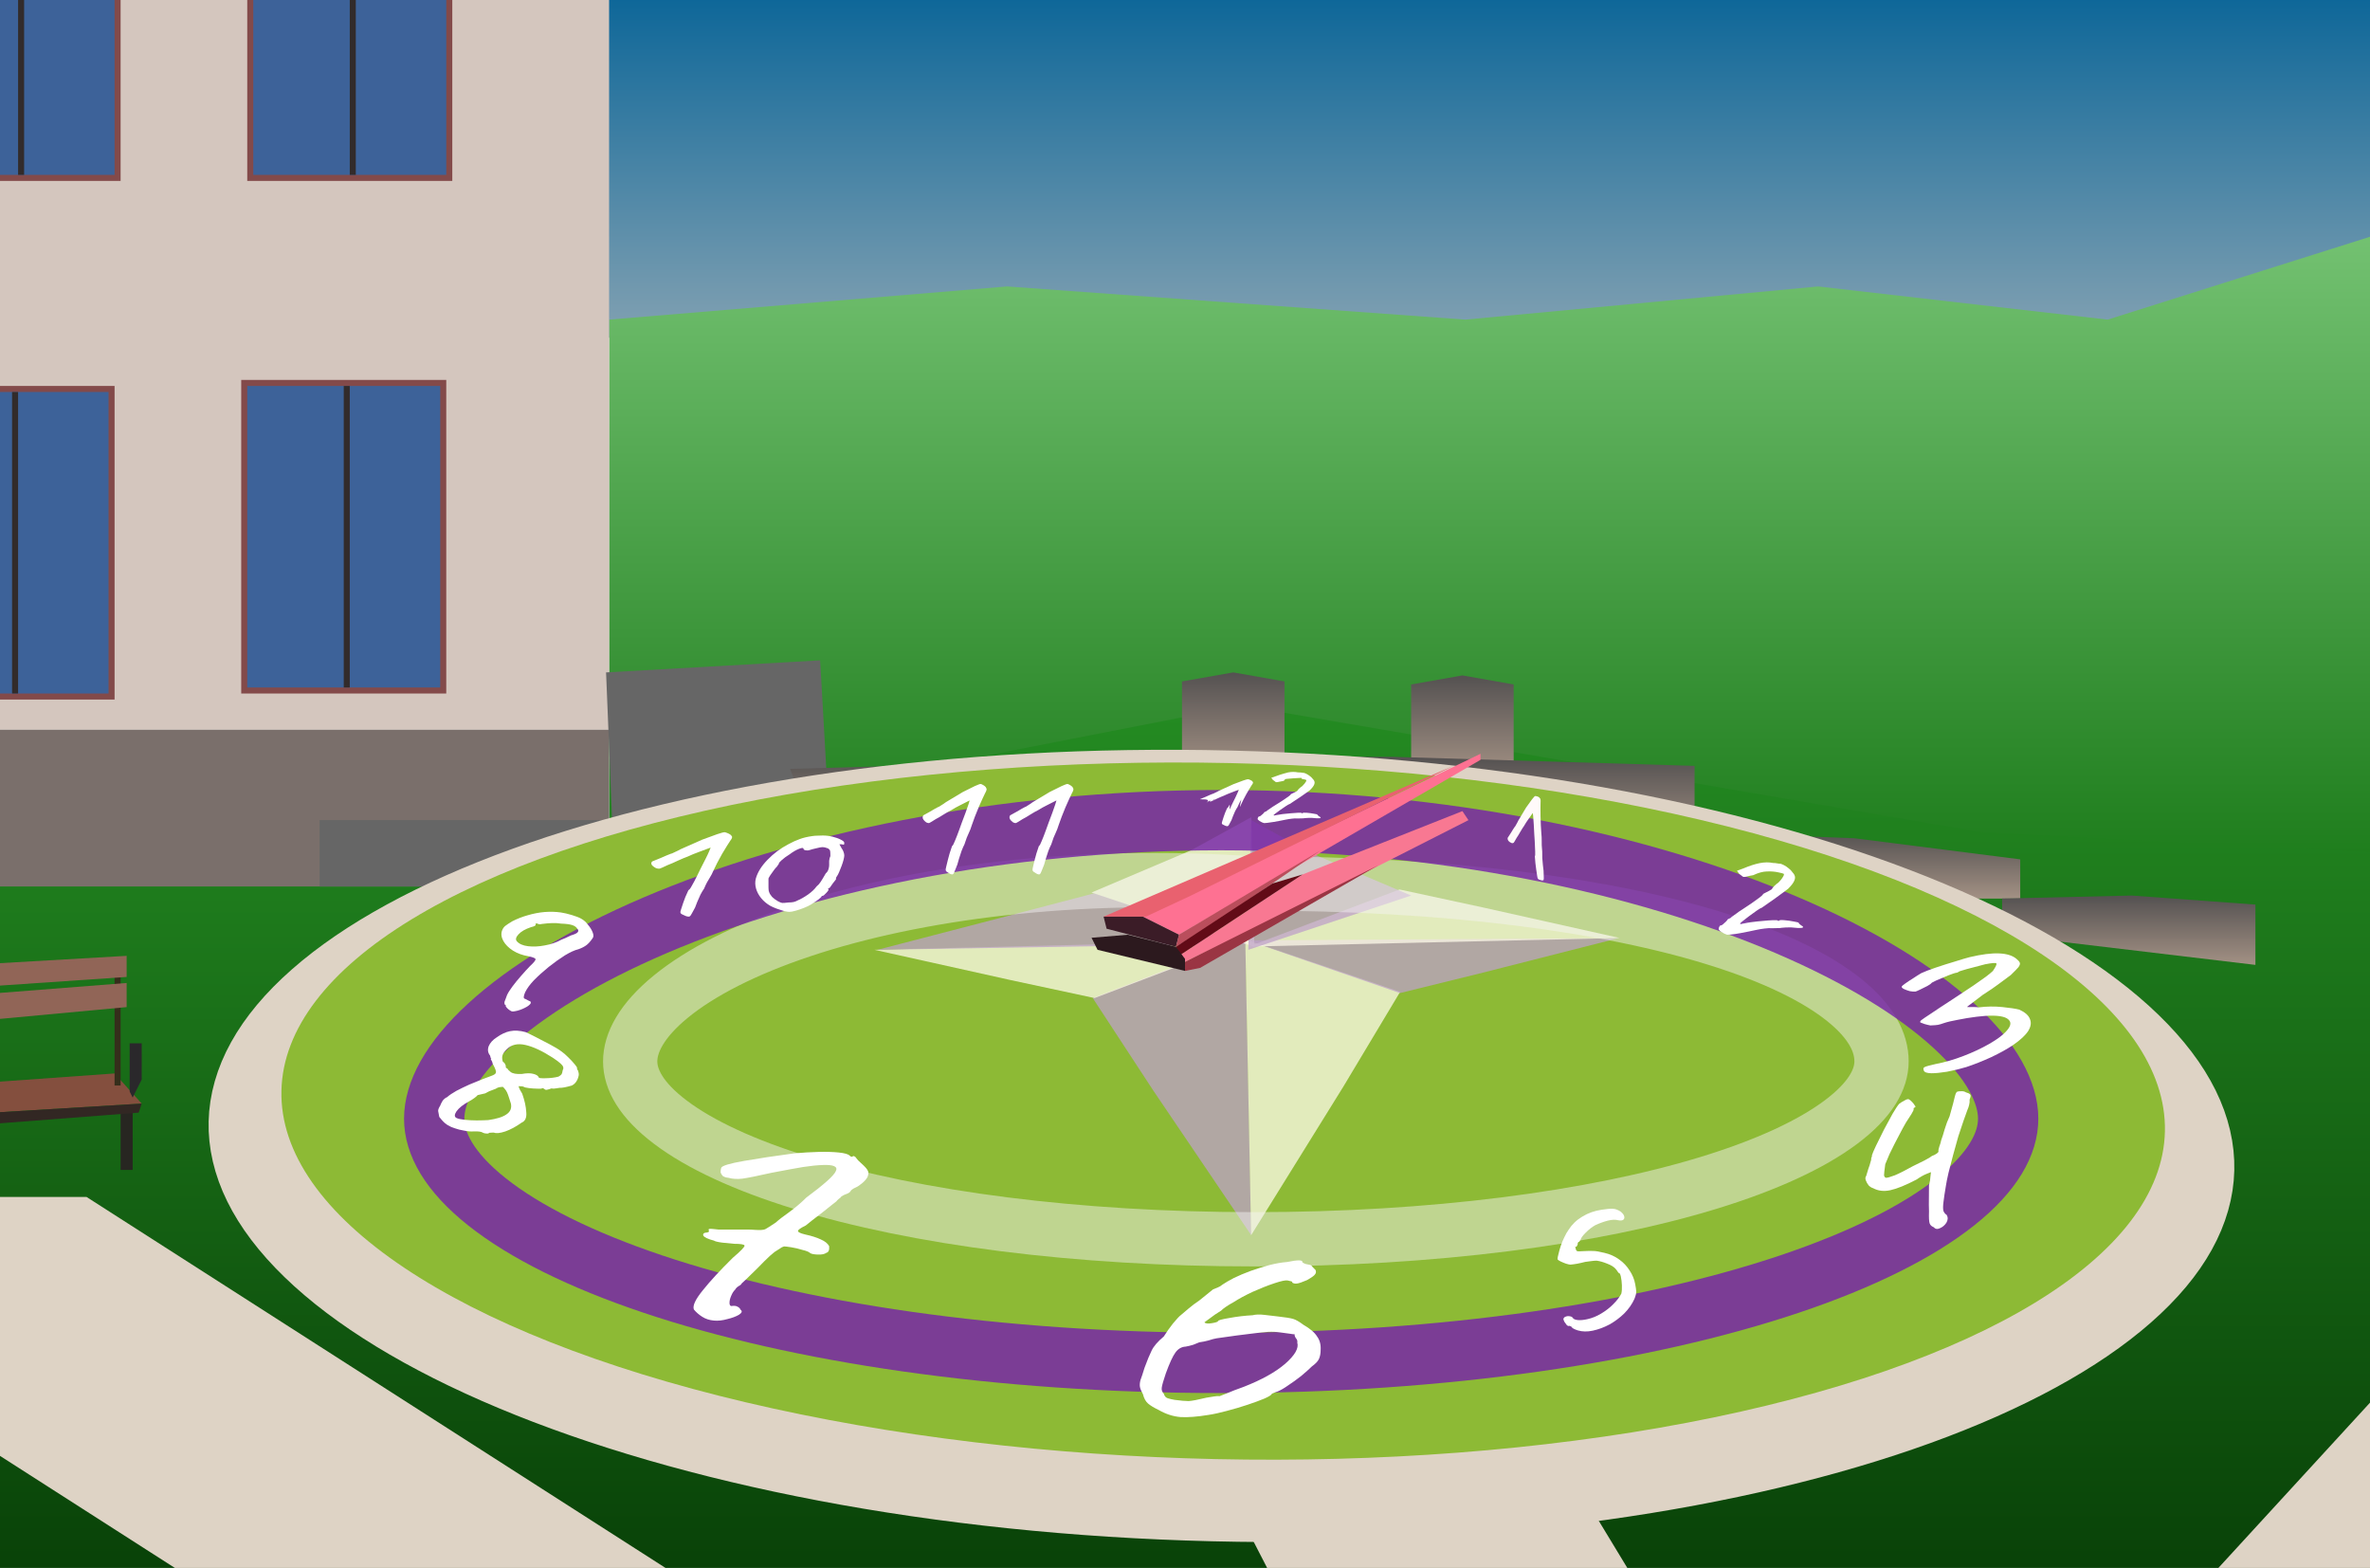 <svg width="393" height="260" viewBox="0 0 393 260" fill="none" xmlns="http://www.w3.org/2000/svg">
<rect x="0" y="0" width="393" height="260" fill="#808080" stroke="none"/>
<g clip-path="url(#clip0_35_94)">
<path d="M393 1H0V261H393V1Z" fill="white"/>
<rect x="88" y="-4" width="316" height="60" fill="url(#paint0_linear_35_94)"/>
<path d="M101 53L167 47.5L243 53L301.189 47.529C301.396 47.51 301.604 47.512 301.811 47.536L349.5 53L397 38L393 141.5L101 137.5V53Z" fill="url(#paint1_linear_35_94)"/>
<path d="M-14.741 166.245C-15.447 153.496 -6.046 142.427 6.649 141.057L35 138H96.178C97.722 138 99.263 137.851 100.779 137.555L201.681 117.844C204.537 117.286 207.47 117.252 210.337 117.744L328.5 138L413.226 142.335C425.988 142.988 436 153.525 436 166.303V246C436 259.255 425.255 270 412 270H13.709C0.969 270 -9.551 260.046 -10.255 247.326L-14.741 166.245Z" fill="url(#paint2_linear_35_94)"/>
<rect x="-8" y="-40" width="109" height="161" fill="#D4C6BE"/>
<rect x="40" y="63" width="34" height="52" fill="#834A4A"/>
<rect x="41" y="64" width="32" height="50" fill="#3D6299"/>
<rect x="57" y="64" width="1" height="50" fill="#322B2B"/>
<rect x="-15" y="64" width="34" height="52" fill="#834A4A"/>
<rect x="-14" y="65" width="32" height="50" fill="#3D6299"/>
<rect x="2" y="65" width="1" height="50" fill="#322B2B"/>
<rect x="41" y="-22" width="34" height="52" fill="#834A4A"/>
<rect x="42" y="-21" width="32" height="50" fill="#3D6299"/>
<rect x="58" y="-21" width="1" height="50" fill="#322B2B"/>
<rect x="-14" y="-22" width="34" height="52" fill="#834A4A"/>
<rect x="-13" y="-21" width="32" height="50" fill="#3D6299"/>
<rect x="3" y="-21" width="1" height="50" fill="#322B2B"/>
<rect x="-16" y="121" width="117" height="26" fill="#7A6F6B"/>
<path d="M53 136H101.5L100.5 111.5L136 109.5L137.5 136L142 147H53V136Z" fill="#666666"/>
<path d="M196 113L204.5 111.5L213 113V128H196V113Z" fill="url(#paint3_linear_35_94)"/>
<path d="M234 113.5L242.5 112L251 113.5V128.5H234V113.5Z" fill="url(#paint4_linear_35_94)"/>
<path d="M131 127.5L202 125.5H231L281 127V140H181L135 137.5L131 127.5Z" fill="url(#paint5_linear_35_94)"/>
<path d="M281 138L307.5 139L335 142.5V149H281V138Z" fill="url(#paint6_linear_35_94)"/>
<path d="M332 149L353.5 148.5L374 150V160L332 155V149Z" fill="url(#paint7_linear_35_94)"/>
<path d="M362.499 193.915C362.352 199.984 359.07 206.553 351.396 213.297C343.714 220.048 332.241 226.385 317.45 231.747C287.919 242.453 246.786 248.691 201.145 247.58C155.504 246.468 114.723 238.235 85.749 226.104C71.237 220.028 60.085 213.14 52.741 206.023C45.404 198.914 42.446 192.193 42.594 186.124C42.742 180.055 46.023 173.485 53.697 166.742C61.38 159.991 72.853 153.654 87.644 148.292C117.175 137.585 158.307 131.348 203.949 132.459C249.59 133.571 290.37 141.804 319.345 153.935C333.857 160.011 345.008 166.898 352.353 174.015C359.69 181.125 362.647 187.846 362.499 193.915Z" stroke="#DED3C5" stroke-width="16"/>
<ellipse cx="202.829" cy="184.244" rx="156.198" ry="57.72" transform="rotate(1.237 202.829 184.244)" fill="#8DBA35"/>
<path d="M181.2 165.495L206.515 155.779L207.487 204.833L191.227 180.815L181.2 165.495Z" fill="#BDA0C8" fill-opacity="0.75"/>
<path d="M232.174 164.474L206.494 155.769L207.468 204.824L222.762 180.179L232.174 164.474Z" fill="#FEFBE9" fill-opacity="0.75"/>
<path d="M145 157.5L206.5 156L181.5 165.5L167.5 162.5L145 157.5Z" fill="#FEFBE9" fill-opacity="0.75"/>
<path d="M268.387 155.563L206.869 155.94L232.148 164.673L246.05 161.247L268.387 155.563Z" fill="#BDA0C8" fill-opacity="0.75"/>
<path d="M145.5 157.5L206.865 156.49L181.463 148.124L167.612 151.75L145.5 157.5Z" fill="#BDA0C8" fill-opacity="0.75"/>
<path d="M268.57 155.537L207.068 156.964L232.079 147.494L246.075 150.511L268.57 155.537Z" fill="#FEFBE9" fill-opacity="0.75"/>
<path d="M197.5 141L207.5 135.5L208 157L181 148L197.5 141Z" fill="#FEFBE9" fill-opacity="0.75"/>
<path d="M217.5 141.5L207.5 136L207 157.5L234 148.5L217.5 141.5Z" fill="#BDA0C8" fill-opacity="0.75"/>
<path d="M207.701 146.49L207.85 146.5H208C239.988 146.5 266.614 150.008 285.083 155.836C294.34 158.756 301.272 162.175 305.801 165.809C310.312 169.43 312 172.875 312 176C312 178.943 310.212 182.38 305.241 186.096C300.311 189.78 292.888 193.221 283.302 196.153C264.182 201.999 237.528 205.5 208 205.5C178.472 205.5 151.946 201.999 132.956 196.155C123.435 193.225 116.077 189.786 111.196 186.107C106.279 182.401 104.5 178.963 104.5 176C104.5 172.952 106.351 169.243 111.281 165.225C116.152 161.254 123.479 157.468 132.926 154.312C151.779 148.014 178.179 144.522 207.701 146.49Z" stroke="#F3F1F1" stroke-opacity="0.48" stroke-width="9"/>
<path d="M333 185.5C333 189.609 330.526 194.307 324.243 199.295C318.012 204.241 308.688 208.915 296.721 212.933C272.839 220.953 239.526 226 202.5 226C165.474 226 132.161 220.953 108.279 212.933C96.312 208.915 86.988 204.241 80.757 199.295C74.474 194.307 72 189.609 72 185.5C72 181.253 74.619 175.945 81.028 170.068C87.337 164.283 96.718 158.527 108.653 153.424C132.489 143.233 165.686 136 202.5 136C239.314 136 272.511 143.233 296.347 153.424C308.282 158.527 317.663 164.283 323.973 170.068C330.381 175.945 333 181.253 333 185.5Z" stroke="#7725A9" stroke-opacity="0.83" stroke-width="10"/>
<path d="M158.008 144.974C157.944 145.009 157.858 145.009 157.752 144.974C157.645 144.956 157.528 144.903 157.4 144.815C157.272 144.744 157.134 144.656 156.984 144.55C156.899 144.479 156.846 144.399 156.825 144.311C156.803 144.205 156.825 144.028 156.888 143.781C156.952 143.534 157.048 143.136 157.176 142.589C157.262 142.235 157.357 141.882 157.464 141.529C157.571 141.175 157.667 140.884 157.752 140.654C157.837 140.407 157.88 140.283 157.88 140.283C157.986 140.248 158.136 139.983 158.327 139.488C158.541 138.994 158.775 138.393 159.031 137.686C159.116 137.439 159.265 137.024 159.479 136.441C159.692 135.858 159.905 135.293 160.118 134.745C160.31 134.233 160.47 133.773 160.598 133.367C160.726 132.943 160.79 132.731 160.79 132.731C160.79 132.731 160.63 132.811 160.31 132.97C160.012 133.111 159.628 133.305 159.159 133.553C158.69 133.782 158.232 134.038 157.784 134.321C157.421 134.498 156.984 134.745 156.473 135.063C155.982 135.381 155.545 135.637 155.162 135.831C154.586 136.202 154.234 136.414 154.106 136.467C153.979 136.503 153.819 136.476 153.627 136.388C153.35 136.194 153.158 135.99 153.051 135.778C152.966 135.566 152.987 135.372 153.115 135.196C153.158 135.178 153.286 135.107 153.499 134.984C153.733 134.86 153.989 134.719 154.266 134.56C154.543 134.401 154.799 134.25 155.034 134.109C155.29 133.968 155.471 133.871 155.577 133.818C155.641 133.818 155.759 133.756 155.929 133.632C156.1 133.508 156.281 133.394 156.473 133.288C156.579 133.182 156.952 132.943 157.592 132.572C158.232 132.201 158.924 131.786 159.671 131.327C160.459 130.92 161.12 130.594 161.653 130.346C162.207 130.099 162.527 129.984 162.612 130.002C162.676 130.002 162.772 130.037 162.9 130.108C163.05 130.178 163.188 130.267 163.316 130.373C163.444 130.479 163.519 130.585 163.54 130.691C163.668 130.814 163.604 131.097 163.348 131.539C163.263 131.698 163.124 131.989 162.932 132.413C162.74 132.819 162.527 133.296 162.293 133.844C162.08 134.374 161.866 134.904 161.653 135.434C161.461 135.946 161.301 136.388 161.173 136.759C161.003 137.307 160.843 137.731 160.694 138.031C160.566 138.331 160.438 138.623 160.31 138.905C160.204 139.17 160.076 139.541 159.926 140.018C159.777 140.301 159.617 140.663 159.447 141.105C159.297 141.529 159.159 141.953 159.031 142.377C158.903 142.783 158.807 143.119 158.743 143.384C158.573 143.772 158.434 144.117 158.327 144.417C158.221 144.717 158.114 144.903 158.008 144.974Z" fill="white"/>
<path d="M172.404 144.974C172.34 145.009 172.255 145.009 172.148 144.974C172.041 144.956 171.924 144.903 171.796 144.815C171.668 144.744 171.53 144.656 171.381 144.55C171.295 144.479 171.242 144.399 171.221 144.311C171.199 144.205 171.221 144.028 171.285 143.781C171.349 143.534 171.445 143.136 171.572 142.589C171.658 142.235 171.754 141.882 171.86 141.529C171.967 141.175 172.063 140.884 172.148 140.654C172.233 140.407 172.276 140.283 172.276 140.283C172.383 140.248 172.532 139.983 172.724 139.488C172.937 138.994 173.171 138.393 173.427 137.686C173.512 137.439 173.662 137.024 173.875 136.441C174.088 135.858 174.301 135.293 174.514 134.745C174.706 134.233 174.866 133.773 174.994 133.367C175.122 132.943 175.186 132.731 175.186 132.731C175.186 132.731 175.026 132.811 174.706 132.97C174.408 133.111 174.024 133.305 173.555 133.553C173.086 133.782 172.628 134.038 172.18 134.321C171.818 134.498 171.381 134.745 170.869 135.063C170.379 135.381 169.942 135.637 169.558 135.831C168.982 136.202 168.631 136.414 168.503 136.467C168.375 136.503 168.215 136.476 168.023 136.388C167.746 136.194 167.554 135.99 167.447 135.778C167.362 135.566 167.383 135.372 167.511 135.196C167.554 135.178 167.682 135.107 167.895 134.984C168.13 134.86 168.385 134.719 168.663 134.56C168.94 134.401 169.195 134.25 169.43 134.109C169.686 133.968 169.867 133.871 169.974 133.818C170.038 133.818 170.155 133.756 170.325 133.632C170.496 133.508 170.677 133.394 170.869 133.288C170.976 133.182 171.349 132.943 171.988 132.572C172.628 132.201 173.321 131.786 174.067 131.327C174.856 130.92 175.516 130.594 176.049 130.346C176.604 130.099 176.923 129.984 177.009 130.002C177.073 130.002 177.169 130.037 177.296 130.108C177.446 130.178 177.584 130.267 177.712 130.373C177.84 130.479 177.915 130.585 177.936 130.691C178.064 130.814 178 131.097 177.744 131.539C177.659 131.698 177.52 131.989 177.328 132.413C177.137 132.819 176.923 133.296 176.689 133.844C176.476 134.374 176.263 134.904 176.049 135.434C175.857 135.946 175.698 136.388 175.57 136.759C175.399 137.307 175.239 137.731 175.09 138.031C174.962 138.331 174.834 138.623 174.706 138.905C174.6 139.17 174.472 139.541 174.323 140.018C174.173 140.301 174.013 140.663 173.843 141.105C173.694 141.529 173.555 141.953 173.427 142.377C173.299 142.783 173.203 143.119 173.139 143.384C172.969 143.772 172.83 144.117 172.724 144.417C172.617 144.717 172.51 144.903 172.404 144.974Z" fill="white"/>
<path d="M114.329 151.975C114.248 152.008 114.14 152.008 114.006 151.975C113.871 151.959 113.723 151.909 113.561 151.827C113.399 151.761 113.224 151.678 113.036 151.58C112.928 151.514 112.861 151.439 112.834 151.357C112.807 151.258 112.834 151.093 112.914 150.862C112.995 150.631 113.116 150.261 113.278 149.749C113.386 149.42 113.507 149.09 113.642 148.76C113.777 148.43 113.898 148.158 114.006 147.944C114.113 147.713 114.167 147.598 114.167 147.598C114.302 147.565 114.491 147.317 114.733 146.856C115.002 146.394 115.299 145.833 115.622 145.174C115.73 144.943 115.919 144.556 116.188 144.012C116.457 143.467 116.727 142.94 116.996 142.429C117.239 141.951 117.441 141.522 117.602 141.143C117.764 140.747 117.845 140.549 117.845 140.549C117.845 140.549 117.643 140.623 117.239 140.772C116.862 140.904 116.377 141.085 115.784 141.316C115.191 141.53 114.612 141.769 114.046 142.033C113.588 142.198 113.036 142.429 112.389 142.725C111.769 143.022 111.217 143.261 110.732 143.443C110.005 143.789 109.56 143.987 109.398 144.036C109.237 144.069 109.035 144.045 108.792 143.962C108.442 143.781 108.199 143.591 108.065 143.393C107.957 143.195 107.984 143.014 108.145 142.849C108.199 142.833 108.361 142.767 108.63 142.651C108.927 142.536 109.25 142.404 109.6 142.256C109.951 142.107 110.274 141.967 110.57 141.835C110.894 141.703 111.123 141.613 111.257 141.563C111.338 141.563 111.486 141.505 111.702 141.39C111.918 141.275 112.147 141.167 112.389 141.068C112.524 140.969 112.995 140.747 113.804 140.401C114.612 140.054 115.487 139.667 116.43 139.238C117.427 138.859 118.263 138.554 118.936 138.323C119.637 138.092 120.041 137.985 120.149 138.002C120.229 138.002 120.351 138.035 120.512 138.101C120.701 138.167 120.876 138.249 121.038 138.348C121.199 138.447 121.294 138.546 121.321 138.645C121.482 138.76 121.401 139.024 121.078 139.436C120.97 139.585 120.795 139.857 120.553 140.252C120.31 140.631 120.041 141.077 119.744 141.588C119.475 142.082 119.206 142.577 118.936 143.072C118.694 143.55 118.492 143.962 118.33 144.308C118.114 144.819 117.912 145.215 117.724 145.495C117.562 145.776 117.4 146.048 117.239 146.312C117.104 146.559 116.942 146.905 116.754 147.35C116.565 147.614 116.363 147.952 116.148 148.364C115.959 148.76 115.784 149.156 115.622 149.552C115.461 149.931 115.339 150.244 115.258 150.491C115.043 150.854 114.868 151.176 114.733 151.456C114.598 151.736 114.464 151.909 114.329 151.975Z" fill="white"/>
<path d="M130.866 151.209C130.678 151.209 130.381 151.159 129.977 151.06C129.6 150.945 129.196 150.813 128.765 150.664C128.334 150.5 127.983 150.343 127.714 150.195C127.121 149.848 126.623 149.428 126.219 148.933C125.815 148.439 125.532 147.911 125.37 147.35C125.208 146.773 125.195 146.221 125.33 145.693C125.626 144.638 126.273 143.599 127.269 142.577C128.266 141.538 129.411 140.681 130.705 140.005C131.405 139.626 132.038 139.337 132.604 139.139C133.17 138.925 133.857 138.76 134.665 138.645C134.962 138.595 135.285 138.57 135.635 138.57C135.985 138.554 136.255 138.546 136.444 138.546C136.982 138.546 137.521 138.612 138.06 138.744C138.599 138.876 139.057 139.04 139.434 139.238C139.811 139.42 140 139.593 140 139.758C140 139.873 139.987 139.964 139.96 140.03C139.933 140.079 139.811 140.071 139.596 140.005H139.192L139.596 140.722C139.704 140.854 139.798 141.035 139.879 141.266C139.96 141.481 140 141.678 140 141.86C140 142.008 139.96 142.247 139.879 142.577C139.798 142.89 139.69 143.228 139.555 143.591C139.421 143.954 139.286 144.292 139.151 144.605C139.017 144.918 138.895 145.149 138.788 145.298C138.707 145.397 138.653 145.495 138.626 145.594C138.626 145.677 138.626 145.751 138.626 145.817C138.518 145.932 138.343 146.155 138.101 146.485C137.885 146.815 137.723 147.045 137.616 147.177C137.508 147.243 137.413 147.301 137.333 147.35C137.279 147.4 137.306 147.458 137.413 147.523C137.413 147.556 137.346 147.664 137.211 147.845C137.077 148.01 136.928 148.167 136.767 148.315C136.632 148.463 136.524 148.538 136.444 148.538C136.444 148.538 136.403 148.546 136.322 148.562C136.268 148.562 136.241 148.587 136.241 148.636C136.241 148.702 136.066 148.876 135.716 149.156C135.366 149.42 134.948 149.7 134.463 149.997C134.194 150.162 133.817 150.343 133.332 150.541C132.874 150.722 132.416 150.879 131.958 151.011C131.499 151.143 131.136 151.209 130.866 151.209ZM130.745 149.65C131.041 149.65 131.324 149.626 131.594 149.576C131.863 149.51 132.092 149.42 132.281 149.304C132.766 149.106 133.332 148.785 133.978 148.34C134.625 147.878 135.096 147.433 135.393 147.004C135.689 146.757 135.918 146.501 136.08 146.237C136.268 145.957 136.551 145.487 136.928 144.828C137.144 144.646 137.292 144.424 137.373 144.16C137.454 143.896 137.494 143.674 137.494 143.492C137.494 143.311 137.494 143.063 137.494 142.75C137.521 142.437 137.589 142.173 137.696 141.959C137.696 141.53 137.683 141.25 137.656 141.118C137.629 140.969 137.521 140.829 137.333 140.697C137.225 140.648 137.077 140.599 136.888 140.549C136.726 140.5 136.551 140.475 136.363 140.475C136.174 140.475 135.824 140.541 135.312 140.673C134.8 140.788 134.436 140.887 134.221 140.969C134.032 141.035 133.817 141.044 133.574 140.994C133.359 140.945 133.251 140.879 133.251 140.796C133.251 140.566 133.008 140.549 132.523 140.747C132.038 140.928 131.499 141.242 130.907 141.687C130.422 141.984 130.004 142.289 129.654 142.602C129.331 142.899 129.169 143.08 129.169 143.146C129.169 143.212 129.129 143.294 129.048 143.393C128.967 143.492 128.886 143.608 128.805 143.739C128.67 143.855 128.509 144.045 128.32 144.308C128.132 144.572 127.943 144.836 127.754 145.1C127.593 145.347 127.485 145.537 127.431 145.669C127.431 145.735 127.431 145.916 127.431 146.213C127.431 146.493 127.431 146.757 127.431 147.004C127.431 147.284 127.445 147.523 127.472 147.721C127.525 147.919 127.593 148.092 127.674 148.241C127.754 148.373 127.862 148.521 127.997 148.686C128.105 148.801 128.266 148.941 128.482 149.106C128.724 149.255 128.886 149.362 128.967 149.428C129.263 149.593 129.506 149.692 129.694 149.725C129.883 149.741 130.233 149.716 130.745 149.65Z" fill="white"/>
<path d="M84.866 167.708C84.714 167.647 84.554 167.552 84.386 167.424C84.219 167.296 84.085 167.167 83.985 167.037C83.885 166.906 83.841 166.822 83.851 166.783C83.909 166.695 83.859 166.63 83.701 166.587C83.701 166.587 83.686 166.521 83.654 166.388C83.627 166.236 83.648 166.097 83.716 165.97C83.731 165.912 83.786 165.771 83.879 165.547C83.973 165.324 84.038 165.145 84.075 165.009C84.241 164.64 84.536 164.17 84.958 163.599C85.381 163.029 85.858 162.442 86.391 161.839C86.928 161.217 87.429 160.668 87.894 160.191C88.521 159.614 88.823 159.239 88.802 159.068C88.812 158.905 88.435 158.741 87.67 158.577C86.67 158.413 85.795 158.095 85.046 157.624C84.328 157.162 83.798 156.626 83.456 156.017C83.12 155.388 83.058 154.801 83.271 154.258C83.38 153.976 83.545 153.741 83.764 153.551C84.02 153.35 84.409 153.092 84.932 152.776C85.753 152.354 86.618 152.017 87.528 151.764C88.444 151.492 89.367 151.315 90.298 151.233C91.261 151.16 92.164 151.185 93.007 151.307C93.525 151.384 94.128 151.525 94.814 151.73C95.5 151.935 96.019 152.136 96.37 152.334C96.81 152.577 97.19 152.917 97.511 153.355C97.868 153.782 98.125 154.204 98.283 154.619C98.441 155.035 98.442 155.346 98.285 155.552C97.894 156.131 97.513 156.547 97.142 156.799C96.771 157.052 96.345 157.259 95.864 157.42C95.288 157.555 94.559 157.888 93.676 158.418C92.824 158.956 91.928 159.596 90.988 160.338C90.084 161.069 89.261 161.812 88.52 162.566C87.862 163.26 87.382 163.918 87.08 164.542C86.81 165.174 86.782 165.529 86.996 165.607C87.122 165.641 87.272 165.712 87.445 165.82C87.649 165.938 87.814 166.013 87.94 166.047C88.013 166.149 88.037 166.249 88.011 166.345C87.985 166.442 87.865 166.576 87.651 166.746C87.52 166.856 87.319 166.978 87.047 167.112C86.812 167.236 86.545 167.351 86.247 167.457C85.949 167.564 85.677 167.636 85.431 167.673C85.18 167.73 84.992 167.742 84.866 167.708ZM85.71 156.093C86.098 156.529 86.716 156.798 87.564 156.902C88.412 157.005 89.334 156.962 90.328 156.773C91.353 156.592 92.281 156.272 93.112 155.811C93.562 155.642 93.944 155.475 94.257 155.31C94.608 155.135 94.853 155.035 94.995 155.011C95.476 154.85 95.755 154.687 95.833 154.521C95.943 154.364 95.906 154.188 95.722 153.994C95.559 153.722 95.276 153.522 94.873 153.393C94.469 153.264 93.867 153.185 93.067 153.157C92.548 153.08 92.051 153.05 91.575 153.067C91.135 153.074 90.549 153.124 89.816 153.217C89.67 153.261 89.531 153.275 89.4 153.261C89.275 153.227 89.152 153.184 89.031 153.131C89.031 153.131 88.997 153.132 88.929 153.134C88.866 153.117 88.824 153.148 88.804 153.225C88.914 153.441 88.666 153.613 88.059 153.74C87.097 154.062 86.399 154.465 85.966 154.95C85.538 155.415 85.452 155.796 85.71 156.093Z" fill="white"/>
<path d="M74.417 186.662C74.207 186.563 74.009 186.435 73.821 186.276C73.633 186.117 73.453 185.938 73.28 185.739C73.137 185.552 72.992 185.374 72.842 185.207C72.749 184.787 72.688 184.471 72.661 184.257C72.633 184.043 72.742 183.742 72.988 183.355C73.075 183.114 73.208 182.845 73.386 182.547C73.595 182.26 73.844 182.056 74.134 181.934C74.496 181.612 75.007 181.264 75.668 180.892C76.36 180.53 77.082 180.18 77.836 179.841C78.621 179.514 79.341 179.219 79.996 178.958C80.69 178.688 81.197 178.498 81.517 178.387C81.959 178.23 82.198 178.056 82.232 177.864C82.305 177.664 82.13 177.181 81.707 176.415C81.662 176.15 81.581 175.939 81.463 175.783C81.352 175.606 81.358 175.541 81.482 175.586C81.482 175.586 81.446 175.539 81.375 175.445C81.342 175.342 81.305 175.204 81.263 175.03C80.9 174.581 80.824 174.066 81.034 173.485C81.276 172.915 81.716 172.428 82.353 172.024C83.11 171.482 83.848 171.138 84.567 170.991C85.324 170.834 86.182 170.885 87.14 171.141C87.474 171.285 88.025 171.553 88.794 171.945C89.563 172.337 90.359 172.751 91.182 173.185C92.006 173.62 92.652 174.013 93.12 174.364C93.456 174.599 93.815 174.911 94.2 175.3C94.616 175.7 94.969 176.077 95.261 176.433C95.56 176.768 95.703 177.001 95.691 177.133C95.669 177.193 95.69 177.28 95.754 177.393C95.856 177.499 95.904 177.607 95.899 177.718C96.004 178.006 96.003 178.3 95.894 178.601C95.816 178.913 95.676 179.202 95.474 179.469C95.279 179.716 95.056 179.896 94.805 180.009C93.828 180.289 93.169 180.413 92.831 180.381C92.647 180.405 92.425 180.438 92.164 180.479C91.935 180.532 91.689 180.534 91.427 180.484C91.221 180.568 91.022 180.632 90.831 180.676C90.671 180.731 90.529 180.737 90.405 180.692C90.303 180.587 90.19 180.512 90.066 180.467C89.95 180.402 89.877 180.409 89.848 180.49C89.833 180.53 89.584 180.541 89.099 180.524C88.646 180.519 88.184 180.487 87.714 180.43C87.244 180.373 86.955 180.302 86.846 180.217C86.846 180.217 86.799 180.2 86.706 180.167C86.613 180.133 86.459 180.123 86.244 180.135C85.856 179.949 85.972 180.354 86.593 181.35C86.992 182.47 87.217 183.492 87.267 184.417C87.356 185.334 87.091 185.918 86.474 186.17C85.573 186.819 84.68 187.3 83.796 187.614C82.918 187.908 82.282 187.972 81.886 187.806C81.886 187.806 81.798 187.808 81.621 187.812C81.476 187.827 81.314 187.837 81.138 187.841C81.025 187.958 80.853 187.998 80.622 187.959C80.414 187.952 80.236 187.91 80.089 187.834C79.839 187.653 79.323 187.579 78.54 187.613C78.072 187.647 77.545 187.603 76.958 187.481C76.395 187.391 75.882 187.261 75.417 187.093C74.945 186.944 74.612 186.801 74.417 186.662ZM75.716 185.398C76.018 185.531 76.474 185.628 77.082 185.69C77.69 185.752 78.344 185.785 79.043 185.789C79.781 185.784 80.418 185.766 80.956 185.734C82.358 185.539 83.365 185.225 83.979 184.789C84.623 184.365 84.872 183.776 84.725 183.02C84.627 182.712 84.52 182.378 84.405 182.019C84.29 181.66 84.184 181.372 84.087 181.156C83.967 180.908 83.844 180.716 83.718 180.58C83.623 180.455 83.509 180.334 83.376 180.218C83.376 180.218 83.231 180.233 82.939 180.263C82.686 180.285 82.442 180.378 82.207 180.542C81.765 180.699 81.399 180.838 81.11 180.96C80.851 181.093 80.635 181.207 80.46 181.303C80.192 181.364 79.944 181.422 79.714 181.475C79.485 181.527 79.313 181.567 79.198 181.594C79.176 181.654 79.018 181.8 78.723 182.033C78.436 182.247 78.117 182.449 77.768 182.639C76.81 183.154 76.122 183.698 75.704 184.272C75.324 184.837 75.328 185.212 75.716 185.398ZM86.513 178.09C87.301 177.945 87.935 177.937 88.414 178.065C88.931 178.185 89.243 178.388 89.349 178.676C89.382 178.779 89.771 178.818 90.516 178.793C91.291 178.78 91.989 178.692 92.608 178.531C92.874 178.378 93.044 178.247 93.118 178.138C93.193 178.029 93.257 177.803 93.311 177.46C93.415 177.271 93.442 177.1 93.393 176.946C93.351 176.772 93.197 176.568 92.931 176.336C92.696 176.115 92.282 175.806 91.69 175.41C89.93 174.273 88.401 173.56 87.104 173.271C85.807 172.982 84.771 173.23 83.996 174.015C83.672 174.328 83.456 174.635 83.347 174.935C83.238 175.236 83.246 175.602 83.37 176.032C83.619 176.213 83.765 176.391 83.807 176.565C83.857 176.719 83.881 176.796 83.881 176.796C83.816 176.976 83.907 177.111 84.155 177.201C84.18 177.324 84.357 177.512 84.685 177.767C85.013 178.022 85.623 178.13 86.513 178.09Z" fill="white"/>
<path d="M118.385 218.979C117.646 218.914 117 218.705 116.446 218.352C115.892 217.998 115.431 217.596 115.062 217.146C114.815 216.536 115.308 215.475 116.538 213.964C117.769 212.421 119.431 210.621 121.523 208.563C122.877 207.406 123.523 206.731 123.462 206.538C123.4 206.345 122.815 206.249 121.708 206.249C121.154 206.185 120.508 206.12 119.769 206.056C119.031 205.96 118.569 205.847 118.385 205.719C117.4 205.461 116.815 205.188 116.631 204.899C116.508 204.577 116.723 204.401 117.277 204.368C117.523 204.304 117.615 204.224 117.554 204.127C117.492 203.999 117.492 203.886 117.554 203.79C117.738 203.758 117.954 203.758 118.2 203.79C118.508 203.822 118.815 203.854 119.123 203.886C119.985 203.886 120.631 203.886 121.062 203.886C121.492 203.886 122.046 203.886 122.723 203.886C123.031 203.886 123.4 203.886 123.831 203.886C124.323 203.886 124.754 203.902 125.123 203.935C125.985 203.999 126.569 203.967 126.877 203.838C127.185 203.677 127.769 203.308 128.631 202.729C129.123 202.279 129.892 201.684 130.938 200.945C131.985 200.173 132.908 199.386 133.708 198.582C136.662 196.396 138.292 194.934 138.6 194.194C138.969 193.455 138.262 193.118 136.477 193.182C135.492 193.214 134.385 193.327 133.154 193.519C131.985 193.712 130.231 194.034 127.892 194.484C125.615 194.998 124.015 195.32 123.092 195.448C122.231 195.545 121.462 195.496 120.785 195.303C120.415 195.271 120.108 195.175 119.862 195.014C119.677 194.821 119.554 194.612 119.492 194.387C119.492 194.13 119.523 193.889 119.585 193.664C119.708 193.31 120.969 192.925 123.369 192.507C125.769 192.089 128.538 191.671 131.677 191.253C133.092 191.125 134.446 191.044 135.738 191.012C137.031 190.98 138.138 191.012 139.062 191.108C140.046 191.205 140.662 191.382 140.908 191.639C140.908 191.639 140.969 191.687 141.092 191.784C141.277 191.848 141.4 191.816 141.462 191.687C141.708 191.719 141.892 191.848 142.015 192.073C142.138 192.266 142.385 192.523 142.754 192.844C143.369 193.391 143.738 193.793 143.862 194.05C144.046 194.307 144.046 194.677 143.862 195.159C143.677 195.512 143.369 195.866 142.938 196.22C142.508 196.573 142.169 196.798 141.923 196.895C141.615 197.023 141.369 197.168 141.185 197.329C141.062 197.489 141 197.57 141 197.57C140.938 197.698 140.754 197.827 140.446 197.955C140.138 198.052 139.831 198.197 139.523 198.389C139.462 198.518 139.308 198.663 139.062 198.823C138.877 198.984 138.754 199.113 138.692 199.209C138.631 199.241 138.385 199.434 137.954 199.788C137.523 200.141 137 200.559 136.385 201.041C135.769 201.524 135.185 201.974 134.631 202.392C134.138 202.777 133.8 203.051 133.615 203.211C132.754 203.629 132.323 203.935 132.323 204.127C132.323 204.32 132.723 204.513 133.523 204.706C134.569 204.931 135.431 205.204 136.108 205.526C136.785 205.815 137.246 206.185 137.492 206.635C137.554 207.278 137.4 207.647 137.031 207.744C136.723 207.969 136.231 208.065 135.554 208.033C134.938 208.001 134.538 207.921 134.354 207.792C134.169 207.599 133.738 207.422 133.062 207.262C132.446 207.069 131.831 206.924 131.215 206.828C130.6 206.731 130.2 206.683 130.015 206.683C129.769 206.747 129.523 206.876 129.277 207.069C129.031 207.229 128.754 207.406 128.446 207.599C128.015 207.921 127.431 208.451 126.692 209.19C126.015 209.897 125.308 210.605 124.569 211.312C123.892 211.987 123.369 212.485 123 212.807C122.938 212.967 122.754 213.128 122.446 213.289C122.2 213.45 122.015 213.642 121.892 213.867C121.646 214.092 121.431 214.43 121.246 214.88C121.062 215.298 120.969 215.684 120.969 216.037C120.969 216.359 121.062 216.536 121.246 216.568C121.738 216.503 122.077 216.536 122.262 216.664C122.508 216.761 122.692 216.937 122.815 217.194C123.123 217.42 123.031 217.693 122.538 218.014C122.046 218.304 121.4 218.545 120.6 218.737C119.8 218.962 119.062 219.043 118.385 218.979Z" fill="white"/>
<path d="M200.39 234.624C198.539 234.93 196.996 235.049 195.761 234.981C194.527 234.879 193.32 234.488 192.142 233.808C191.357 233.434 190.767 233.077 190.375 232.737C189.982 232.397 189.701 231.886 189.533 231.206C189.252 230.696 189.084 230.288 189.028 229.982C188.972 229.676 189 229.301 189.112 228.859C189.281 228.417 189.505 227.737 189.786 226.819C190.234 225.594 190.627 224.642 190.964 223.962C191.3 223.247 191.974 222.465 192.984 221.615C193.433 220.9 193.938 220.186 194.499 219.472C195.116 218.724 195.565 218.248 195.845 218.043C196.126 217.805 196.547 217.448 197.108 216.972C197.669 216.496 198.258 216.054 198.875 215.646C199.436 215.203 199.941 214.795 200.39 214.421C200.895 214.013 201.148 213.809 201.148 213.809C201.428 213.707 201.681 213.605 201.905 213.503C202.186 213.401 202.466 213.231 202.747 212.993C203.196 212.687 203.813 212.329 204.599 211.921C205.44 211.513 206.366 211.122 207.376 210.748C208.442 210.374 209.48 210.051 210.49 209.779C211.556 209.506 212.538 209.336 213.436 209.268C215.231 208.894 216.073 208.911 215.961 209.319C215.961 209.319 216.045 209.37 216.213 209.472C216.382 209.575 216.69 209.66 217.139 209.728C217.363 209.762 217.532 209.881 217.644 210.085C217.812 210.255 217.981 210.425 218.149 210.595C218.261 210.867 218.233 211.105 218.065 211.309C217.953 211.513 217.504 211.836 216.718 212.278C215.933 212.619 215.372 212.806 215.035 212.84C214.754 212.874 214.502 212.823 214.277 212.687C214.334 212.551 214.221 212.466 213.941 212.432C213.66 212.363 213.52 212.329 213.52 212.329C213.183 212.261 212.454 212.415 211.332 212.789C210.209 213.163 209.003 213.639 207.713 214.217C206.478 214.795 205.44 215.357 204.599 215.901C204.094 216.173 203.645 216.445 203.252 216.717C202.859 216.989 202.607 217.193 202.494 217.329C201.765 217.771 201.12 218.214 200.559 218.656C199.998 219.064 199.717 219.268 199.717 219.268C199.885 219.472 200.278 219.523 200.895 219.421C201.569 219.319 201.933 219.2 201.989 219.064C201.989 218.928 202.607 218.758 203.841 218.554C205.132 218.316 206.422 218.163 207.713 218.095C208.218 217.958 208.891 217.941 209.733 218.043C210.63 218.146 211.36 218.231 211.921 218.299C213.155 218.435 213.997 218.571 214.446 218.707C214.895 218.843 215.456 219.166 216.129 219.676C217.251 220.322 218.009 220.969 218.401 221.615C218.85 222.227 219.047 222.975 218.991 223.86C218.991 224.404 218.906 224.88 218.738 225.288C218.57 225.696 218.177 226.121 217.56 226.563C217.111 227.006 216.522 227.533 215.792 228.145C215.063 228.723 214.334 229.25 213.604 229.727C212.931 230.203 212.342 230.543 211.837 230.747C211.612 230.815 211.388 230.9 211.163 231.002C210.995 231.07 210.911 231.104 210.911 231.104C210.855 231.308 210.434 231.58 209.648 231.92C208.919 232.226 207.993 232.567 206.871 232.941C205.749 233.315 204.599 233.655 203.42 233.961C202.298 234.267 201.288 234.488 200.39 234.624ZM194.751 232.124C195.761 232.26 196.547 232.329 197.108 232.329C197.669 232.295 198.651 232.107 200.054 231.767C200.502 231.699 200.923 231.631 201.316 231.563C201.709 231.495 202.017 231.478 202.242 231.512C202.242 231.512 202.635 231.359 203.42 231.053C204.206 230.713 205.132 230.356 206.198 229.982C209.171 228.825 211.472 227.55 213.099 226.155C214.726 224.727 215.4 223.553 215.119 222.635C215.175 222.363 215.091 222.108 214.867 221.87C214.698 221.598 214.642 221.394 214.698 221.258C214.53 221.258 214.249 221.224 213.857 221.156C213.464 221.088 212.959 221.02 212.342 220.952C211.668 220.849 210.995 220.815 210.322 220.849C209.704 220.883 208.751 220.986 207.46 221.156C206.226 221.292 204.318 221.547 201.737 221.921C201.344 221.989 200.895 222.108 200.39 222.278C199.885 222.414 199.38 222.516 198.875 222.584C198.651 222.686 198.314 222.822 197.865 222.992C197.416 223.128 196.996 223.23 196.603 223.298C195.93 223.332 195.368 223.655 194.92 224.268C194.471 224.88 193.938 226.036 193.32 227.737C192.928 228.893 192.703 229.676 192.647 230.084C192.591 230.492 192.703 230.832 192.984 231.104C193.096 231.512 193.32 231.767 193.657 231.869C193.994 231.971 194.358 232.056 194.751 232.124Z" fill="white"/>
<path d="M261.627 220.607C261.006 220.407 260.658 220.205 260.583 220.001C260.419 219.886 260.266 219.842 260.124 219.868C260.047 219.907 259.936 219.854 259.792 219.711C259.677 219.563 259.553 219.392 259.421 219.198C259.309 218.977 259.25 218.818 259.245 218.722C259.292 218.519 259.425 218.386 259.644 218.321C259.855 218.233 260.077 218.216 260.309 218.27C260.562 218.296 260.736 218.397 260.831 218.573C260.955 218.744 261.223 218.852 261.634 218.897C262.074 218.936 262.603 218.887 263.22 218.748C264.008 218.577 264.775 218.265 265.519 217.812C266.292 217.353 266.965 216.829 267.537 216.238C268.138 215.641 268.578 215.063 268.857 214.502C268.939 214.147 268.969 213.693 268.948 213.14C268.926 212.586 268.868 212.1 268.775 211.681C268.681 211.262 268.563 211.066 268.421 211.092C268.421 211.092 268.363 211.018 268.248 210.87C268.161 210.716 268.041 210.557 267.889 210.391C267.621 210.077 267.169 209.797 266.532 209.552C265.886 209.284 265.292 209.115 264.75 209.046C264.534 209.038 264.152 209.073 263.603 209.15C263.075 209.2 262.605 209.287 262.195 209.411C261.749 209.519 261.336 209.595 260.958 209.641C260.609 209.682 260.434 209.702 260.434 209.702C260.283 209.706 260.036 209.655 259.694 209.549C259.379 209.437 259.075 209.312 258.78 209.173C258.486 209.033 258.318 208.907 258.276 208.794C258.274 208.624 258.324 208.348 258.427 207.966C258.52 207.56 258.644 207.113 258.798 206.624C258.972 206.107 259.173 205.621 259.401 205.167C259.62 204.69 259.85 204.284 260.091 203.948C260.668 203.041 261.43 202.305 262.377 201.742C263.344 201.15 264.419 200.769 265.602 200.598C266.435 200.467 267.039 200.416 267.414 200.443C267.809 200.443 268.244 200.592 268.719 200.892C269.063 201.167 269.267 201.433 269.331 201.687C269.394 201.942 269.343 202.134 269.178 202.261C269.012 202.389 268.734 202.416 268.342 202.344C267.869 202.213 267.285 202.237 266.591 202.414C265.925 202.586 265.241 202.834 264.54 203.158C264.01 203.451 263.479 203.865 262.947 204.4C262.435 204.907 262.153 205.298 262.103 205.574C262.015 205.663 261.954 205.747 261.922 205.826C261.919 205.899 261.856 205.935 261.734 205.934C261.734 205.934 261.708 205.987 261.656 206.094C261.596 206.177 261.583 206.265 261.616 206.356C261.524 206.518 261.462 206.639 261.43 206.717C261.419 206.768 261.339 206.758 261.192 206.689C261.192 206.689 261.205 206.723 261.23 206.791C261.255 206.859 261.27 206.941 261.275 207.037C261.305 207.201 261.369 207.335 261.468 207.438C261.587 207.512 261.925 207.522 262.482 207.468C263.226 207.426 263.8 207.417 264.203 207.439C264.598 207.438 265.214 207.542 266.05 207.751C266.98 207.966 267.8 208.335 268.509 208.858C269.21 209.358 269.784 209.966 270.23 210.683C270.705 211.395 271.014 212.15 271.156 212.948C271.255 213.463 271.311 213.864 271.326 214.153C271.341 214.441 271.238 214.86 271.015 215.41C270.628 216.258 270.07 217.052 269.341 217.794C268.603 218.512 267.781 219.126 266.874 219.633C265.959 220.118 265.036 220.459 264.106 220.656C263.204 220.848 262.378 220.831 261.627 220.607Z" fill="white"/>
<path d="M320.638 203.488C320.296 203.358 320.075 203.146 319.975 202.852C319.875 202.558 319.841 201.9 319.874 200.876C319.847 200.174 319.841 199.41 319.857 198.585C319.864 197.734 319.868 197.063 319.87 196.57C320.015 196 320.097 195.494 320.116 195.05C320.172 194.593 320.2 194.364 320.2 194.364C320.2 194.364 319.957 194.461 319.471 194.654C318.985 194.847 318.433 195.158 317.816 195.588C316.014 196.531 314.56 197.122 313.454 197.363C312.385 197.591 311.434 197.478 310.599 197.024C310.367 196.966 310.125 196.816 309.873 196.574C309.65 196.294 309.489 196.007 309.388 195.713C309.288 195.419 309.312 195.179 309.46 194.991C309.58 194.595 309.7 194.199 309.819 193.802C309.977 193.393 310.09 193.04 310.158 192.743C310.265 192.433 310.31 192.253 310.293 192.204C310.268 192.131 310.281 192.044 310.332 191.945C310.413 191.808 310.436 191.691 310.403 191.593C310.48 191.32 310.703 190.793 311.073 190.01C311.473 189.19 311.913 188.301 312.393 187.344C312.911 186.374 313.393 185.485 313.839 184.676C314.323 183.855 314.688 183.306 314.934 183.031C315.205 182.829 315.503 182.645 315.828 182.48C316.146 182.289 316.378 182.224 316.526 182.283C316.681 182.367 316.858 182.511 317.056 182.717C317.254 182.924 317.405 183.118 317.51 183.301C317.653 183.471 317.667 183.576 317.553 183.615C317.553 183.615 317.5 183.646 317.394 183.71C317.318 183.736 317.297 183.798 317.33 183.896C317.364 183.994 317.245 184.267 316.973 184.715C316.701 185.163 316.396 185.637 316.056 186.136C315.683 186.783 315.343 187.405 315.037 188.001C314.723 188.574 314.427 189.139 314.151 189.699C313.875 190.258 313.599 190.817 313.322 191.376C313.084 191.923 312.85 192.481 312.62 193.052C312.486 194.028 312.418 194.639 312.418 194.885C312.455 195.119 312.566 195.259 312.752 195.305C313.005 195.3 313.489 195.163 314.203 194.892C314.947 194.583 315.943 194.08 317.19 193.381C317.879 193.036 318.516 192.723 319.099 192.442C319.712 192.124 320.135 191.87 320.368 191.681C320.672 191.577 320.926 191.45 321.129 191.299C321.37 191.134 321.474 191.003 321.441 190.905C321.407 190.807 321.45 190.56 321.57 190.163C321.727 189.754 321.836 189.389 321.896 189.067C322.075 188.596 322.27 187.983 322.479 187.227C322.718 186.435 322.986 185.728 323.284 185.107C323.767 183.41 324.055 182.327 324.15 181.857C324.274 181.35 324.412 181.07 324.564 181.018C324.716 180.966 324.942 180.944 325.242 180.951C325.533 180.934 325.788 180.997 326.007 181.141C326.332 181.222 326.562 181.335 326.696 181.481C326.823 181.602 326.792 181.886 326.605 182.333C326.629 182.653 326.603 182.949 326.526 183.221C326.479 183.456 326.372 183.766 326.206 184.151C326.078 184.523 325.882 185.068 325.618 185.788C325.362 186.531 325.068 187.411 324.735 188.427C324.44 189.431 324.154 190.458 323.876 191.51C323.598 192.563 323.341 193.553 323.106 194.481C322.9 195.372 322.759 196.077 322.681 196.596C322.483 197.757 322.347 198.665 322.273 199.32C322.19 199.95 322.185 200.43 322.255 200.762C322.355 201.056 322.542 201.293 322.816 201.473C323.043 201.888 323.02 202.32 322.748 202.768C322.468 203.192 322.104 203.494 321.656 203.674C321.255 203.866 320.915 203.804 320.638 203.488Z" fill="white"/>
<path d="M326.039 176.947C324.986 177.259 323.924 177.515 322.854 177.717C321.813 177.886 320.944 177.97 320.247 177.968C319.537 177.947 319.132 177.813 319.03 177.565C318.881 177.24 318.927 177.03 319.168 176.936C319.396 176.822 319.992 176.657 320.954 176.442C322.47 176.155 324.013 175.71 325.584 175.106C327.155 174.503 328.567 173.842 329.819 173.125C331.072 172.408 331.984 171.745 332.557 171.136C333.383 170.291 333.577 169.633 333.14 169.161C332.744 168.678 331.822 168.43 330.373 168.42C329.718 168.406 328.858 168.464 327.794 168.594C326.729 168.724 325.689 168.893 324.672 169.102C323.686 169.278 322.904 169.463 322.326 169.657C321.959 169.789 321.643 169.883 321.378 169.938C321.156 169.981 320.729 170.014 320.098 170.04C319.761 169.977 319.44 169.899 319.133 169.805C318.815 169.691 318.59 169.608 318.458 169.554C318.356 169.469 318.401 169.34 318.594 169.167C318.829 168.982 319.338 168.635 320.121 168.126C320.892 167.597 322.096 166.802 323.735 165.739C325.228 164.766 326.397 163.993 327.24 163.42C328.113 162.815 328.791 162.337 329.273 161.986C329.785 161.603 330.183 161.278 330.466 161.009C330.937 160.315 331.131 159.9 331.047 159.763C330.963 159.626 330.344 159.67 329.189 159.897C328.112 160.169 327.083 160.439 326.102 160.706C325.122 160.973 324.655 161.146 324.703 161.224C324.703 161.224 324.682 161.23 324.64 161.243C324.64 161.243 324.577 161.261 324.45 161.299C324.216 161.322 323.759 161.469 323.079 161.739C322.398 162.01 321.745 162.284 321.119 162.562C320.535 162.827 320.24 162.995 320.234 163.066C320.216 163.118 320.005 163.261 319.602 163.496C319.228 163.699 318.828 163.898 318.401 164.094C318.015 164.277 317.76 164.388 317.633 164.425C317.399 164.448 317.086 164.425 316.696 164.356C316.335 164.255 316.017 164.141 315.741 164.015C315.453 163.869 315.321 163.734 315.345 163.612C315.381 163.508 315.574 163.336 315.924 163.094C316.303 162.82 316.746 162.527 317.252 162.216C317.746 161.884 318.194 161.602 318.598 161.367C319.139 161.114 319.925 160.812 320.954 160.461C322.025 160.098 323.108 159.755 324.203 159.431C325.286 159.087 326.086 158.85 326.604 158.72C328.601 158.245 330.24 158.037 331.52 158.097C332.801 158.158 333.759 158.463 334.394 159.015C334.688 159.251 334.868 159.464 334.934 159.652C334.999 159.841 334.923 160.083 334.706 160.378C334.477 160.654 334.049 161.093 333.422 161.694C332.561 162.319 331.859 162.839 331.317 163.253C330.774 163.668 329.931 164.241 328.787 164.972C328.552 165.158 328.229 165.403 327.82 165.709C327.41 166.015 327.037 166.299 326.699 166.561C326.35 166.803 326.187 166.943 326.211 166.983C326.211 166.983 326.313 166.987 326.518 166.996C326.71 166.985 326.957 166.981 327.257 166.985C327.558 166.988 327.843 167.008 328.114 167.044C329.455 166.878 330.762 166.861 332.037 166.992C333.311 167.123 334.242 167.264 334.831 167.413C335.792 167.845 336.382 168.364 336.603 168.968C336.866 169.561 336.774 170.224 336.327 170.957C335.868 171.67 335.027 172.451 333.805 173.298C332.817 173.96 331.609 174.629 330.183 175.305C328.744 175.962 327.363 176.51 326.039 176.947Z" fill="white"/>
<path d="M203.601 136.983C203.548 137.006 203.476 137.006 203.387 136.983C203.298 136.972 203.2 136.938 203.093 136.882C202.986 136.837 202.87 136.781 202.745 136.713C202.673 136.668 202.629 136.618 202.611 136.562C202.593 136.494 202.611 136.382 202.664 136.224C202.718 136.067 202.798 135.814 202.905 135.466C202.977 135.241 203.057 135.016 203.146 134.791C203.235 134.566 203.316 134.381 203.387 134.235C203.458 134.077 203.494 133.999 203.494 133.999C203.583 133.976 203.708 133.808 203.869 133.493C204.047 133.178 203.741 134.549 203.955 134.1C204.027 133.942 204.152 133.678 204.33 133.307C204.509 132.936 204.687 132.577 204.865 132.228C205.026 131.902 205.16 131.61 205.267 131.351C205.374 131.082 205.427 130.947 205.427 130.947C205.427 130.947 205.294 130.997 205.026 131.098C204.776 131.188 204.455 131.312 204.062 131.469C203.67 131.615 203.286 131.778 202.912 131.958C202.608 132.071 202.242 132.228 201.814 132.43C201.404 132.633 201.038 132.796 200.717 132.919C202.242 132.242 200.148 132.751 200.717 132.919C202.002 132.565 200.61 132.942 200.717 132.919C202.088 132.532 201.059 132.329 200.042 133.105C201.059 132.329 198.897 132.627 199.004 132.515C199.967 132.11 199.147 132.459 199.325 132.38C199.521 132.301 199.735 132.211 199.967 132.11C200.199 132.009 200.413 131.913 200.61 131.823C200.824 131.734 200.976 131.672 201.065 131.638C201.118 131.638 201.216 131.599 201.359 131.52C201.502 131.441 201.654 131.368 201.814 131.301C201.903 131.233 202.216 131.082 202.751 130.845C203.286 130.609 203.866 130.345 204.491 130.053C205.151 129.794 205.704 129.586 206.15 129.429C206.614 129.272 206.882 129.199 206.953 129.21C207.007 129.21 207.087 129.232 207.194 129.277C207.319 129.322 207.435 129.378 207.542 129.446C207.649 129.513 207.711 129.581 207.729 129.648C207.836 129.727 207.783 129.907 207.569 130.188C207.497 130.289 207.381 130.475 207.221 130.744C207.06 131.003 206.882 131.306 206.685 131.655C206.507 131.992 206.329 132.329 206.15 132.667C205.989 132.993 205.856 133.274 205.749 133.51C205.606 133.858 205.472 134.128 205.849 132.565C205.742 132.756 205.635 132.942 205.528 133.122C205.439 133.29 205.332 133.526 205.207 133.83C205.082 134.01 204.948 134.24 204.806 134.521C204.681 134.791 204.565 135.061 204.458 135.331C204.351 135.589 204.27 135.803 204.217 135.971C204.074 136.219 203.958 136.438 203.869 136.629C203.78 136.82 203.69 136.938 203.601 136.983Z" fill="white"/>
<path d="M209.575 136.477C209.504 136.455 209.397 136.415 209.254 136.359C209.129 136.292 208.995 136.219 208.852 136.14C208.727 136.05 208.638 135.971 208.585 135.904C208.531 135.848 208.531 135.747 208.585 135.601C208.656 135.454 208.727 135.381 208.799 135.381C208.852 135.404 208.942 135.364 209.066 135.263C209.191 135.162 209.316 135.055 209.441 134.943C209.566 134.819 209.628 134.746 209.628 134.724C209.646 134.679 209.691 134.645 209.762 134.623C209.852 134.589 209.932 134.555 210.003 134.521C210.092 134.431 210.208 134.341 210.351 134.252C210.512 134.15 210.637 134.066 210.726 133.999C210.869 133.886 211.127 133.718 211.502 133.493C211.877 133.268 212.243 133.038 212.599 132.801C212.974 132.543 213.304 132.318 213.59 132.127C213.875 131.925 214.027 131.784 214.045 131.705C214.045 131.705 214.071 131.689 214.125 131.655C214.196 131.61 214.277 131.571 214.366 131.537C214.455 131.503 214.571 131.447 214.714 131.368C214.874 131.29 215.008 131.216 215.115 131.149C215.151 131.059 215.249 130.935 215.41 130.778C215.588 130.609 215.767 130.469 215.945 130.356C216.088 130.222 216.222 130.075 216.346 129.918C216.471 129.749 216.552 129.626 216.587 129.547C216.641 129.423 216.641 129.35 216.587 129.328C216.534 129.294 216.311 129.238 215.918 129.159C215.49 129.069 216.668 128.906 214.5 129.058C212.332 129.21 213.438 129.216 212.813 129.497C212.564 129.53 212.332 129.575 212.118 129.631C211.921 129.688 211.752 129.71 211.609 129.699C211.538 129.676 211.457 129.626 211.368 129.547C211.609 129.699 211.181 129.395 211.074 129.328L210.806 128.974L211.636 128.687C212.367 128.395 213.616 128.08 213.616 128.08C214.223 127.968 214.749 127.979 215.249 128.08C215.445 128.08 215.651 128.08 215.811 128.114C215.972 128.136 216.052 128.148 216.052 128.148C216.195 128.136 216.373 128.187 216.587 128.299C216.801 128.401 217.007 128.53 217.203 128.687C217.417 128.845 217.578 129.002 217.685 129.159C217.97 129.429 218.059 129.716 217.952 130.019C217.863 130.312 217.595 130.666 217.149 131.082C217.06 131.149 216.864 131.29 216.561 131.503C216.257 131.717 215.909 131.958 215.517 132.228C215.142 132.487 214.794 132.717 214.473 132.919C214.17 133.122 213.973 133.251 213.884 133.307C213.759 133.341 213.545 133.459 213.242 133.661C212.956 133.852 212.644 134.066 212.305 134.302C211.984 134.527 211.707 134.729 211.475 134.909C211.261 135.078 211.172 135.162 211.208 135.162C211.19 135.207 211.217 135.23 211.288 135.23C211.359 135.218 211.475 135.196 211.636 135.162C211.903 135.106 212.251 135.05 212.68 134.993C213.126 134.937 213.581 134.892 214.045 134.859C214.509 134.814 214.91 134.786 215.249 134.774C215.606 134.763 215.811 134.774 215.865 134.808C215.9 134.864 215.927 134.887 215.945 134.875C215.981 134.853 215.999 134.842 215.999 134.842C216.034 134.763 216.257 134.741 216.668 134.774C217.096 134.808 217.48 134.859 217.819 134.926C218.015 134.96 218.166 134.988 218.274 135.01C218.398 135.033 218.461 135.067 218.461 135.112C218.461 135.112 218.479 135.14 218.514 135.196C218.568 135.241 218.648 135.303 218.755 135.381C219.041 135.527 219.076 135.623 218.862 135.668C218.648 135.713 218.184 135.696 217.471 135.617C217.007 135.617 216.623 135.634 216.32 135.668C216.248 135.69 216.097 135.702 215.865 135.702C215.633 135.702 215.41 135.707 215.196 135.719C214.874 135.696 214.553 135.707 214.232 135.752C213.911 135.786 213.527 135.848 213.081 135.938C212.921 135.971 212.671 136.022 212.332 136.089C211.993 136.157 211.627 136.224 211.234 136.292C210.842 136.359 210.485 136.41 210.164 136.444C209.86 136.477 209.664 136.489 209.575 136.477Z" fill="white"/>
<path d="M255.949 145.927C255.919 145.974 255.865 145.997 255.787 145.995C255.714 146.008 255.624 145.995 255.517 145.953C255.415 145.927 255.302 145.889 255.176 145.839C255.101 145.802 255.044 145.748 255.005 145.679C254.961 145.595 254.924 145.439 254.893 145.213C254.862 144.986 254.808 144.623 254.731 144.125C254.683 143.803 254.642 143.478 254.607 143.15C254.573 142.822 254.549 142.549 254.537 142.332C254.52 142.1 254.511 141.984 254.511 141.984C254.569 141.925 254.587 141.661 254.566 141.191C254.558 140.715 254.534 140.143 254.492 139.476C254.475 139.244 254.449 138.852 254.416 138.301C254.383 137.75 254.355 137.214 254.332 136.694C254.306 136.208 254.275 135.776 254.239 135.398C254.197 135.004 254.177 134.808 254.177 134.808C254.177 134.808 254.098 134.917 253.941 135.137C253.792 135.336 253.604 135.602 253.377 135.936C253.146 136.255 252.928 136.594 252.725 136.952C252.546 137.198 252.34 137.524 252.106 137.929C251.886 138.329 251.683 138.662 251.495 138.928C251.236 139.395 251.074 139.668 251.008 139.747C250.937 139.811 250.827 139.831 250.68 139.807C250.447 139.715 250.267 139.594 250.137 139.442C250.022 139.285 249.979 139.115 250.009 138.931C250.031 138.905 250.092 138.811 250.192 138.65C250.305 138.483 250.427 138.295 250.557 138.087C250.688 137.878 250.807 137.683 250.915 137.501C251.037 137.314 251.124 137.183 251.177 137.11C251.217 137.093 251.274 137.01 251.347 136.86C251.419 136.71 251.501 136.564 251.593 136.423C251.63 136.305 251.798 136.004 252.097 135.52C252.397 135.036 252.717 134.5 253.059 133.913C253.443 133.36 253.768 132.907 254.036 132.556C254.317 132.2 254.487 132.018 254.546 132.01C254.587 131.993 254.658 131.998 254.76 132.024C254.875 132.044 254.989 132.082 255.101 132.138C255.213 132.194 255.291 132.264 255.335 132.349C255.452 132.42 255.493 132.676 255.459 133.119C255.45 133.276 255.447 133.56 255.447 133.97C255.443 134.366 255.445 134.827 255.454 135.353C255.472 135.859 255.49 136.365 255.508 136.871C255.534 137.356 255.56 137.773 255.586 138.122C255.636 138.632 255.657 139.033 255.649 139.328C255.655 139.616 255.658 139.897 255.658 140.171C255.667 140.424 255.693 140.772 255.736 141.217C255.723 141.496 255.726 141.845 255.745 142.265C255.773 142.664 255.808 143.06 255.849 143.454C255.885 143.832 255.921 144.142 255.957 144.384C255.961 144.759 255.973 145.088 255.992 145.371C256.011 145.654 255.997 145.839 255.949 145.927Z" fill="#FFFAFA"/>
<path d="M286.38 154.994C286.284 154.962 286.141 154.907 285.95 154.827C285.782 154.732 285.603 154.629 285.412 154.517C285.245 154.39 285.125 154.279 285.054 154.184C284.982 154.104 284.982 153.961 285.054 153.755C285.149 153.548 285.245 153.445 285.34 153.445C285.412 153.477 285.532 153.421 285.699 153.278C285.866 153.135 286.033 152.984 286.201 152.825C286.368 152.651 286.451 152.547 286.451 152.515C286.475 152.452 286.535 152.404 286.631 152.372C286.75 152.325 286.858 152.277 286.953 152.229C287.073 152.102 287.228 151.975 287.419 151.848C287.634 151.705 287.801 151.586 287.921 151.491C288.112 151.332 288.458 151.093 288.96 150.776C289.462 150.458 289.952 150.132 290.43 149.799C290.931 149.433 291.373 149.115 291.756 148.845C292.138 148.559 292.341 148.361 292.365 148.249C292.365 148.249 292.401 148.226 292.472 148.178C292.568 148.114 292.675 148.059 292.795 148.011C292.914 147.963 293.07 147.884 293.261 147.773C293.476 147.662 293.655 147.558 293.798 147.463C293.846 147.336 293.978 147.161 294.193 146.939C294.431 146.7 294.67 146.502 294.909 146.343C295.1 146.152 295.28 145.946 295.447 145.723C295.614 145.485 295.722 145.31 295.769 145.199C295.841 145.024 295.841 144.921 295.769 144.889C295.698 144.841 295.399 144.762 294.873 144.651C294.3 144.524 293.667 144.476 292.974 144.508C292.305 144.524 291.552 144.73 290.716 145.127C290.382 145.175 290.071 145.239 289.784 145.318C289.522 145.397 289.295 145.429 289.103 145.413C289.008 145.382 288.9 145.31 288.781 145.199C288.661 145.088 288.53 144.984 288.387 144.889L288.028 144.389L289.139 143.983C290.119 143.57 291.003 143.284 291.791 143.125C292.604 142.967 293.344 142.959 294.013 143.102C294.276 143.102 294.515 143.125 294.73 143.173C294.945 143.205 295.053 143.221 295.053 143.221C295.244 143.205 295.483 143.276 295.769 143.435C296.056 143.578 296.331 143.761 296.594 143.983C296.88 144.206 297.095 144.428 297.239 144.651C297.621 145.032 297.741 145.437 297.597 145.866C297.478 146.279 297.119 146.78 296.522 147.368C296.403 147.463 296.14 147.662 295.734 147.963C295.327 148.265 294.862 148.607 294.336 148.988C293.834 149.354 293.368 149.679 292.938 149.965C292.532 150.251 292.269 150.434 292.15 150.514C291.983 150.561 291.696 150.728 291.29 151.014C290.907 151.284 290.489 151.586 290.035 151.92C289.605 152.237 289.235 152.523 288.924 152.778C288.638 153.016 288.518 153.135 288.566 153.135C288.542 153.199 288.578 153.23 288.673 153.23C288.769 153.215 288.924 153.183 289.139 153.135C289.498 153.056 289.964 152.976 290.537 152.897C291.134 152.817 291.744 152.754 292.365 152.706C292.986 152.643 293.524 152.603 293.978 152.587C294.455 152.571 294.73 152.587 294.802 152.635C294.85 152.714 294.885 152.746 294.909 152.73C294.957 152.698 294.981 152.682 294.981 152.682C295.029 152.571 295.327 152.539 295.877 152.587C296.45 152.635 296.964 152.706 297.418 152.801C297.681 152.849 297.884 152.889 298.027 152.921C298.194 152.952 298.278 153 298.278 153.064C298.278 153.064 298.302 153.103 298.35 153.183C298.421 153.246 298.529 153.334 298.672 153.445C299.055 153.651 299.102 153.787 298.816 153.85C298.529 153.914 297.908 153.89 296.952 153.779C296.331 153.779 295.817 153.802 295.411 153.85C295.315 153.882 295.112 153.898 294.802 153.898C294.491 153.898 294.193 153.906 293.906 153.922C293.476 153.89 293.046 153.906 292.616 153.969C292.186 154.017 291.672 154.104 291.075 154.231C290.86 154.279 290.525 154.351 290.071 154.446C289.617 154.541 289.127 154.637 288.602 154.732C288.076 154.827 287.598 154.899 287.168 154.946C286.762 154.994 286.499 155.01 286.38 154.994Z" fill="white"/>
<path d="M189.5 152L245.5 125V126L195.5 155L189.5 152Z" fill="#FE7192"/>
<path d="M183 152L241 127L197.5 148.5L190 152H183Z" fill="#E9616F"/>
<path d="M183 152H189.5L195.5 155L195 157L183.5 154L183 152Z" fill="#3B1C27"/>
<path d="M195.5 155L219 141L201.5 153L195 157L195.5 155Z" fill="#BA4E5C"/>
<path d="M216 145L242.5 134.5L243.5 136L212 152L196.5 159.5L195.5 158.5L216 145Z" fill="#F87892"/>
<path d="M211 146.5L216 145L195.5 158.5L195 157L211 146.5Z" fill="#620B17"/>
<path d="M196.5 159.5L228.5 143.5L199 160.5L196.5 161V159.5Z" fill="#9A3543"/>
<path d="M187 155L195 157L196.5 159V161L182 157.5L181 155.5L187 155Z" fill="#2C191E"/>
<path d="M206 252H265L285 285H223L206 252Z" fill="#DED3C5"/>
<path d="M14.355 198.484L116.327 263.822L92.647 300.78L-9.325 235.443L-28.5 198.484L14.355 198.484Z" fill="#DED3C5"/>
<rect x="401.107" y="223.755" width="43" height="107.03" transform="rotate(42.533 401.107 223.755)" fill="#DED3C5"/>
<rect x="20" y="184" width="2" height="10" fill="#272621"/>
<path d="M-9 180L19 178L23.5 183L-9.5 185L-9 182V180Z" fill="#844F3E"/>
<path d="M-9.5 185L23.5 183L23 184.5L-9.5 187V185Z" fill="#322723"/>
<path d="M21.5 173H23.5V179L22 182L21.5 181V179V173Z" fill="#2A282B"/>
<rect x="19" y="161" width="1" height="19" fill="#352E1B"/>
<path d="M-4.5 165L21 163V167L-0.5 169L-4.5 165Z" fill="#916557"/>
<path d="M-5 160L21 158.5V162L-1 163.5L-5 160Z" fill="#916557"/>
</g>
<defs>
<linearGradient id="paint0_linear_35_94" x1="246" y1="-4" x2="246" y2="56" gradientUnits="userSpaceOnUse">
<stop stop-color="#066397"/>
<stop offset="1" stop-color="#82A1B2"/>
</linearGradient>
<linearGradient id="paint1_linear_35_94" x1="249" y1="38" x2="249" y2="141.5" gradientUnits="userSpaceOnUse">
<stop stop-color="#74C272"/>
<stop offset="1" stop-color="#1F7E1D"/>
</linearGradient>
<linearGradient id="paint2_linear_35_94" x1="210" y1="117" x2="210" y2="270" gradientUnits="userSpaceOnUse">
<stop stop-color="#248B22"/>
<stop offset="1" stop-color="#073D06"/>
</linearGradient>
<linearGradient id="paint3_linear_35_94" x1="204.5" y1="111.5" x2="204.5" y2="128" gradientUnits="userSpaceOnUse">
<stop stop-color="#545151"/>
<stop offset="1" stop-color="#A39184"/>
</linearGradient>
<linearGradient id="paint4_linear_35_94" x1="242.5" y1="112" x2="242.5" y2="128.5" gradientUnits="userSpaceOnUse">
<stop stop-color="#545151"/>
<stop offset="1" stop-color="#A39184"/>
</linearGradient>
<linearGradient id="paint5_linear_35_94" x1="206" y1="125.5" x2="206" y2="140" gradientUnits="userSpaceOnUse">
<stop stop-color="#545151"/>
<stop offset="1" stop-color="#A39184"/>
</linearGradient>
<linearGradient id="paint6_linear_35_94" x1="308" y1="138" x2="308" y2="149" gradientUnits="userSpaceOnUse">
<stop stop-color="#545151"/>
<stop offset="1" stop-color="#A39184"/>
</linearGradient>
<linearGradient id="paint7_linear_35_94" x1="353" y1="148.5" x2="353" y2="160" gradientUnits="userSpaceOnUse">
<stop stop-color="#545151"/>
<stop offset="1" stop-color="#A39184"/>
</linearGradient>
<clipPath id="clip0_35_94">
<path d="M0 0H393V260H0V0Z" fill="white"/>
</clipPath>
</defs>
</svg>
